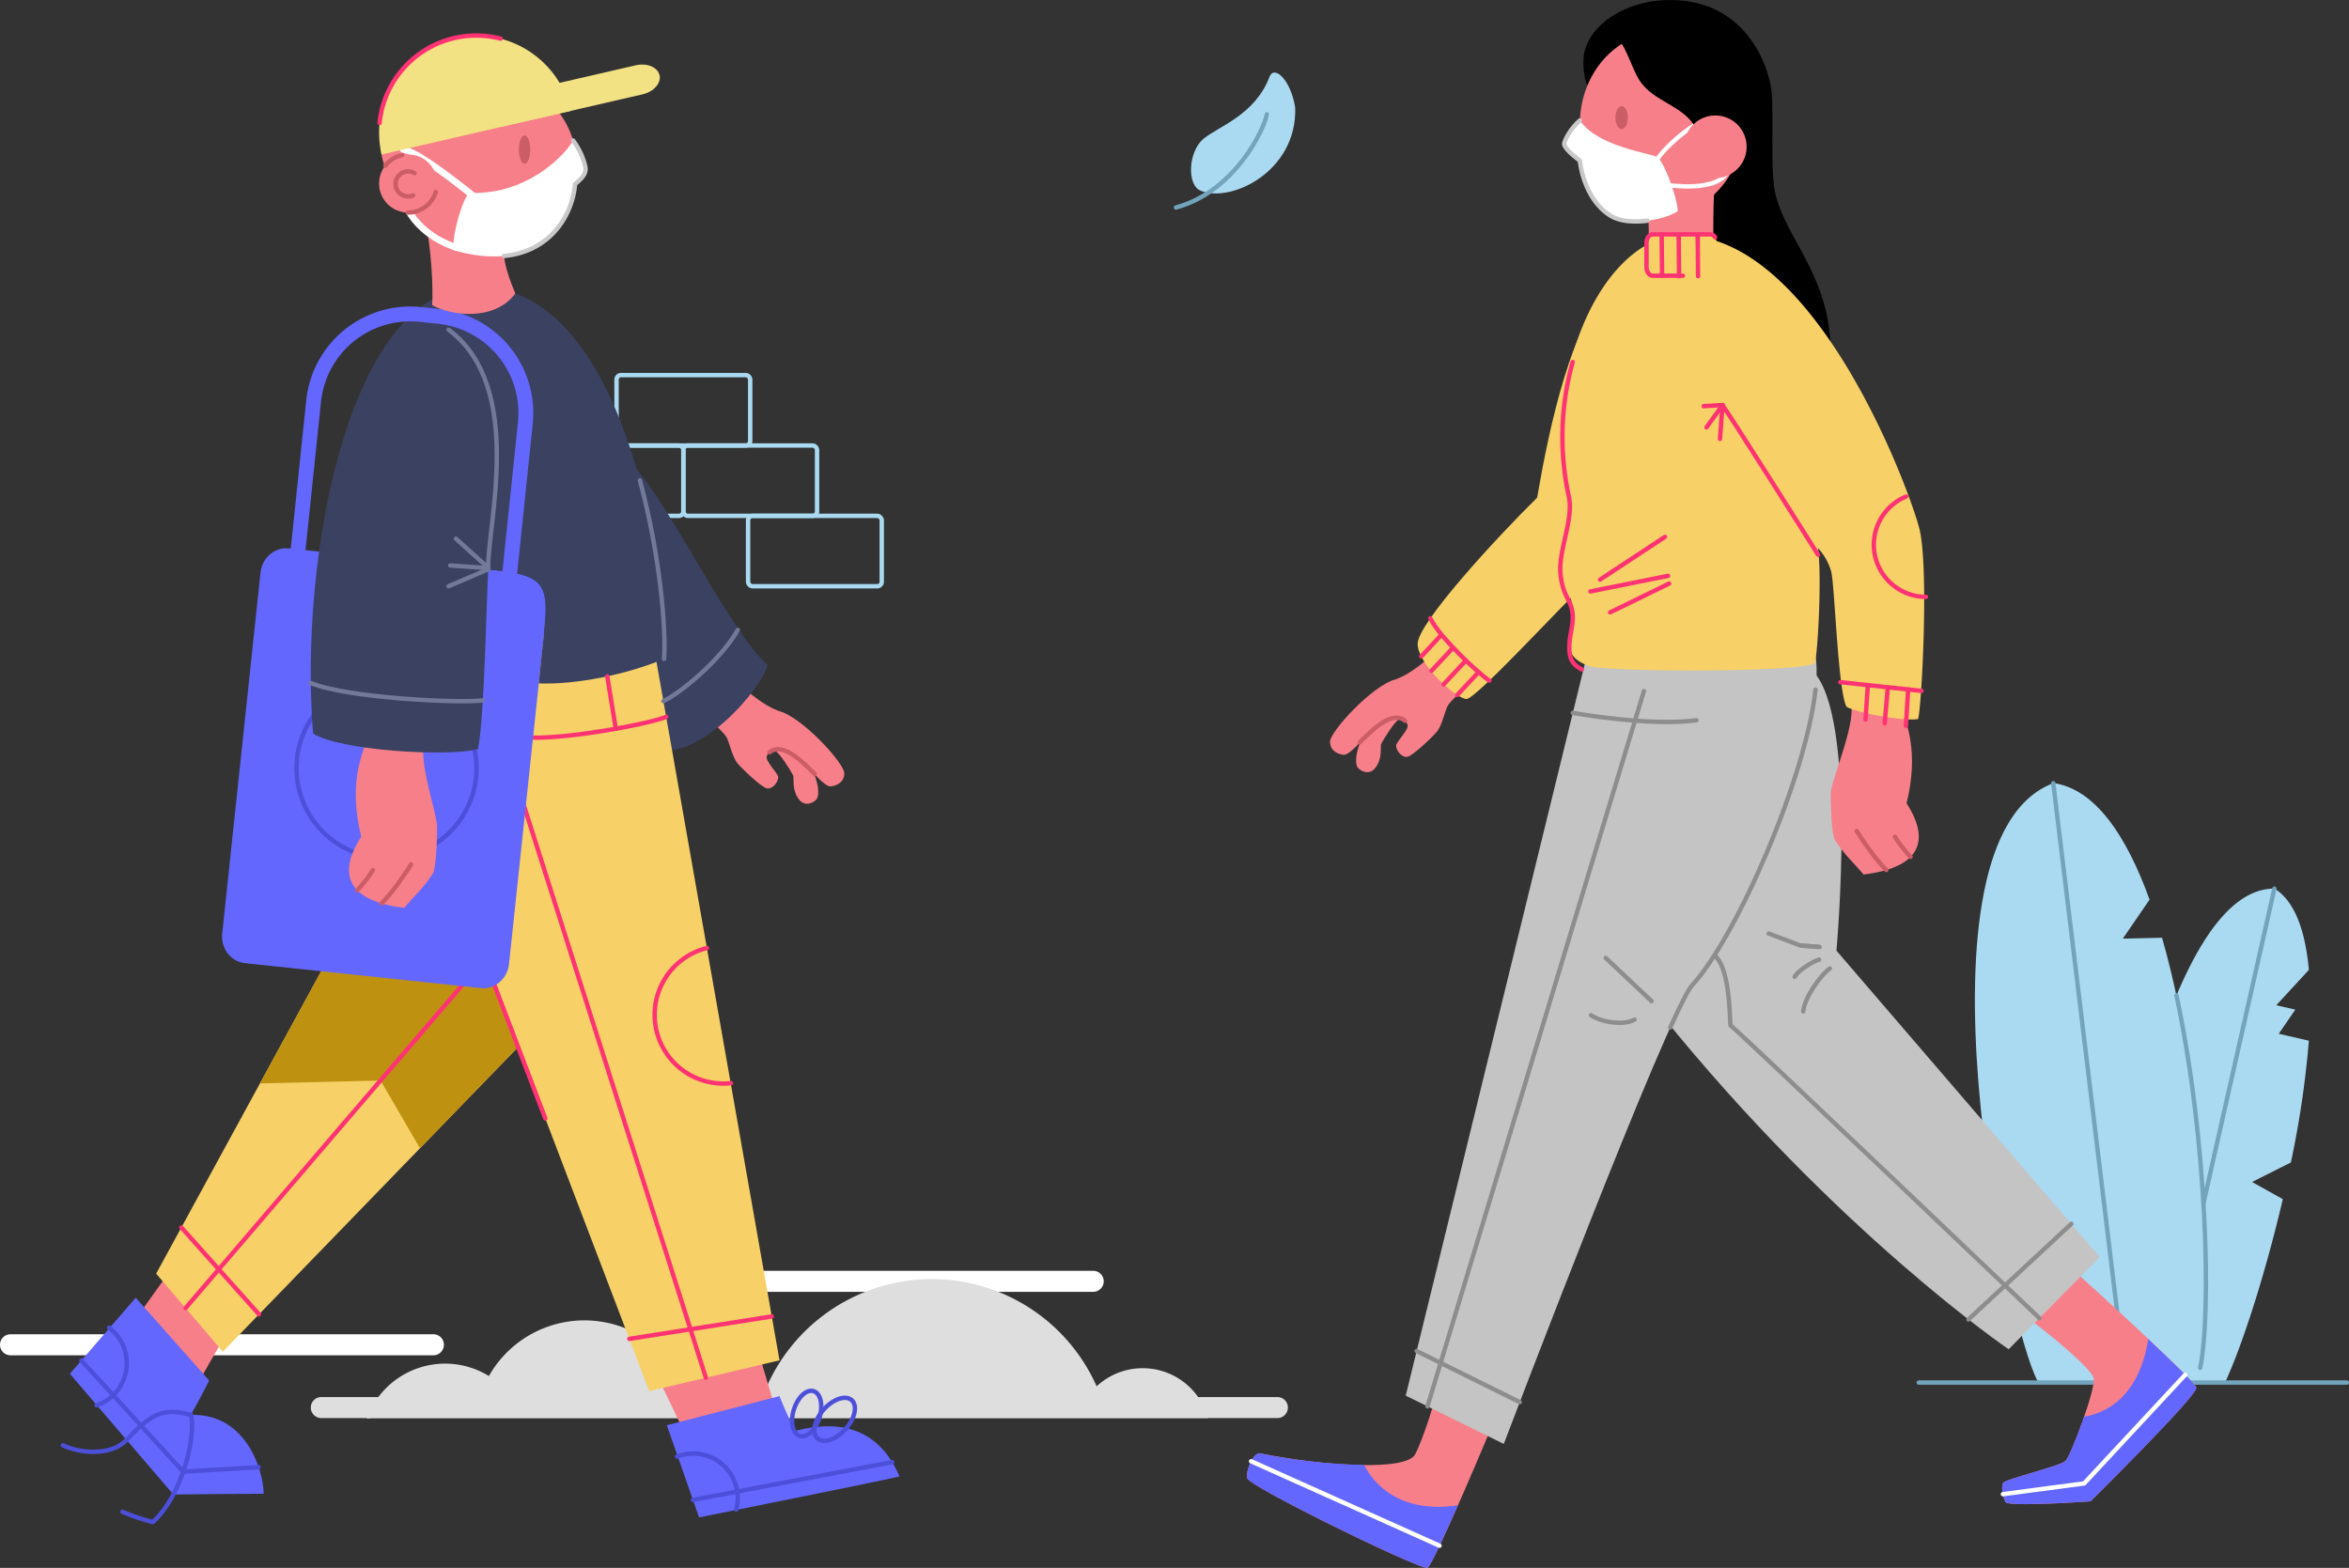 <svg id="katman_1" data-name="katman 1" xmlns="http://www.w3.org/2000/svg" xmlns:xlink="http://www.w3.org/1999/xlink" viewBox="0 0 1070.13 714.35"><rect x="0" y="0" width="1070.13" height="714.35" fill="#333333" stroke="none"/><defs><style>.cls-1,.cls-10,.cls-13,.cls-14,.cls-16,.cls-17,.cls-19,.cls-21,.cls-27,.cls-29,.cls-3,.cls-8{fill:none;}.cls-2{clip-path:url(#clip-path);}.cls-3{stroke:#aadaf1;}.cls-10,.cls-13,.cls-14,.cls-16,.cls-17,.cls-19,.cls-21,.cls-27,.cls-29,.cls-3,.cls-8{stroke-linecap:round;stroke-linejoin:round;}.cls-10,.cls-16,.cls-17,.cls-19,.cls-21,.cls-27,.cls-29,.cls-3,.cls-8{stroke-width:2px;}.cls-26,.cls-4{fill:#fff;}.cls-11,.cls-12,.cls-15,.cls-18,.cls-4,.cls-5,.cls-6,.cls-7,.cls-9{fill-rule:evenodd;}.cls-5{fill:#dedede;}.cls-22,.cls-6{fill:#f77f89;}.cls-23,.cls-7{fill:#6367fd;}.cls-8{stroke:#4c4fd9;}.cls-25,.cls-9{fill:#f7d167;}.cls-10{stroke:#ff3274;}.cls-11{fill:#bf9111;}.cls-12{fill:#3b4161;}.cls-13{stroke:#6367fd;stroke-width:6.77px;}.cls-14,.cls-27{stroke:#fff;}.cls-14{stroke-width:3.05px;}.cls-15,.cls-28{fill:#cb5d66;}.cls-16{stroke:#737999;}.cls-17{stroke:#cb5d66;}.cls-18{fill:#f2e283;}.cls-19{stroke:#c9c9c9;}.cls-20{fill:#aadaf1;}.cls-21{stroke:#72a5bd;}.cls-24{fill:#c4c4c4;}.cls-29{stroke:#8d8d8d;}</style><clipPath id="clip-path" transform="translate(-97.47 -235.99)"><rect class="cls-1" x="-209.63" y="-10.93" width="1200" height="1200"/></clipPath></defs><title>mask-man-woman</title><g class="cls-2"><rect class="cls-3" x="311.32" y="202.97" width="60.9" height="32.07" rx="2.03" ry="2.03"/><rect class="cls-3" x="280.87" y="170.9" width="60.9" height="32.07" rx="2.03" ry="2.03"/><rect class="cls-3" x="250.42" y="202.97" width="60.9" height="32.07" rx="2.03" ry="2.03"/><rect class="cls-3" x="340.8" y="235.04" width="60.9" height="32.07" rx="2.03" ry="2.03"/><path class="cls-4" d="M402.85,815H595.5a4.79,4.79,0,0,1,0,9.58H402.85a4.79,4.79,0,0,1,0-9.58" transform="translate(-97.47 -235.99)"/><path class="cls-4" d="M102.26,843.91H294.91a4.79,4.79,0,0,1,0,9.58H102.26a4.79,4.79,0,1,1,0-9.58" transform="translate(-97.47 -235.99)"/><path class="cls-5" d="M522,818.78a82.24,82.24,0,0,0-75.53,49.69,29.33,29.33,0,0,0-36.59-.19,50.05,50.05,0,0,0-89.69-5.34,38,38,0,0,0-55.66,19.4c.88-.05,1.71-.25,2.6-.25H647.78a30.81,30.81,0,0,0-50.71-14.47A82.19,82.19,0,0,0,522,818.78" transform="translate(-97.47 -235.99)"/><path class="cls-5" d="M243.85,872.52H679.4a4.79,4.79,0,1,1,0,9.58H243.85a4.79,4.79,0,1,1,0-9.58" transform="translate(-97.47 -235.99)"/><polygon class="cls-6" points="75.67 581.59 62.95 599.34 89.1 632.06 101.12 611.1 75.67 581.59"/><path class="cls-7" d="M159.3,827.27l-30,34.65,47.13,55s31.28-.35,41.17-.35c-.21-12-8.92-36.86-33.21-35.89,4.9-8.61,8.38-15.69,8.38-15.69Z" transform="translate(-97.47 -235.99)"/><path class="cls-8" d="M184.37,880.72c-13.57-4.19-19.74,1.26-29.26,11.36-6.65,7.07-20.51,6.46-29,2.41" transform="translate(-97.47 -235.99)"/><path class="cls-8" d="M153.27,924.8a92.87,92.87,0,0,0,13.81,4.67c12.42-11,19.77-37.11,17.44-48.76" transform="translate(-97.47 -235.99)"/><path class="cls-8" d="M147.18,840.91a20.29,20.29,0,0,1-5.66,35.37" transform="translate(-97.47 -235.99)"/><polyline class="cls-8" points="37.06 619.87 83.45 670.53 117.82 668.48"/><polygon class="cls-9" points="150.46 434.93 71.14 580.3 101.51 615.85 244.84 467.96 213.38 423.5 150.46 434.93"/><line class="cls-10" x1="118" y1="598.84" x2="82.62" y2="559.26"/><polygon class="cls-11" points="213.38 423.51 150.47 434.94 118.44 493.63 173.38 492.32 191.31 523.16 244.84 467.94 213.38 423.51"/><path class="cls-10" d="M182,832c32.5-38.07,132-154.09,132-154.09" transform="translate(-97.47 -235.99)"/><polygon class="cls-6" points="300.58 629.3 310.16 649.29 353.1 641.53 345.96 617.43 300.58 629.3"/><path class="cls-7" d="M401.26,885.36l14.68,42s84.86-17,91.32-18.66c-12-28.21-36.63-23.48-47.43-20.78a155.19,155.19,0,0,1-7.24-15.83Z" transform="translate(-97.47 -235.99)"/><path class="cls-8" d="M459.11,878.26c1.74-5.65,5.78-9.43,9-8.43s4.46,6.39,2.72,12-5.78,9.43-9,8.43S457.37,883.91,459.11,878.26Z" transform="translate(-97.47 -235.99)"/><path class="cls-8" d="M473.33,877.55c4.5-4.62,10.1-6.07,12.52-3.24s.72,8.86-3.78,13.48S472,893.85,469.56,891,468.83,882.16,473.33,877.55Z" transform="translate(-97.47 -235.99)"/><path class="cls-6" d="M434.18,547.78c5.32,4.3,10.84,9.42,17.93,12.1,10.6,2.57,30,23.83,30,28.42,0,4.33-3.87,5.8-6.28,6-2.08.13-6.51-4.67-7.63-6,1.93,4.39,3,10.35.91,12.23s-5.22,2.52-7.31.09c-3.46-4-2.61-8.53-2.93-11.19-1.7-3.26-6.33-10.49-8.29-11.36-1.37.06-3.43.55-3.82,2.73s4.7,7.09,5.27,9.13c0,2.58-2.83,5.87-5.27,5.22-2.78-.73-11.38-9.08-13.28-11.37-2.56-3.06-3.72-9.76-5.09-12s-6.69-7-7.68-8,8.13-20.22,13.44-15.92" transform="translate(-97.47 -235.99)"/><path class="cls-12" d="M381.08,443c19.11,16.22,47.71,80.14,66.09,95.87-1.92,9.88-32.37,46.64-53.88,37.87-27-11-26.64-146-12.21-133.74" transform="translate(-97.47 -235.99)"/><polygon class="cls-9" points="298.46 298.07 355.12 619.8 295.76 633.81 217.81 429.26 237.17 287.11 298.46 298.07"/><line class="cls-10" x1="248.43" y1="509.6" x2="220.56" y2="436.46"/><line class="cls-10" x1="321.57" y1="627.72" x2="230" y2="339.76"/><path class="cls-10" d="M401,562.6c-8,3.35-48.95,10.93-64.84,9.27" transform="translate(-97.47 -235.99)"/><path class="cls-7" d="M229,485.82l107.51,11.41c6.41.68,11,6.73,10.3,13.5L329.37,675.19c-.72,6.78-6.49,11.72-12.9,11L209,674.82c-6.41-.68-11-6.73-10.3-13.5l17.45-164.46c.72-6.77,6.5-11.72,12.91-11" transform="translate(-97.47 -235.99)"/><path class="cls-8" d="M232.55,586a41,41,0,1,1,41,41A41,41,0,0,1,232.55,586Z" transform="translate(-97.47 -235.99)"/><path class="cls-6" d="M270.91,302.08c0-10.21,5.75-18.48,12.85-18.48s12.86,8.27,12.86,18.48-5.76,18.49-12.86,18.49-12.85-8.28-12.85-18.49" transform="translate(-97.47 -235.99)"/><path class="cls-6" d="M278.15,311.79a41.07,41.07,0,1,1,41.06,41.06,41.06,41.06,0,0,1-41.06-41.06" transform="translate(-97.47 -235.99)"/><path class="cls-6" d="M264.25,573.86c-1.91,6.38-8.1,19.62-2.21,43.34-11.16,17.24-6,29.4,19.61,32.44,4.3-5.24,8.61-8.69,13.41-16.26,1.56-6.83,1.42-17.3,1.56-20.14.27-5.73-8.14-28.45-6.05-38.65s-24.41-7.1-26.32-.73" transform="translate(-97.47 -235.99)"/><path class="cls-12" d="M315.21,366.64c-59.08,0-81.57,124.15-75.11,203.59,12.24,7.72,61.13,10.74,75.11,7.06,3-13.94,4-72.33,4.68-81.82,32.62,3.2,27,8.24,23.05,51.91,17.05.59,39.9-4,57.05-11.18,2.35-29.93-15.24-169.56-84.78-169.56" transform="translate(-97.47 -235.99)"/><path class="cls-13" d="M232.55,493.35l7.8-74.65A44.27,44.27,0,0,1,289,379.27l8.37.88a44.27,44.27,0,0,1,39.43,48.63l-8,76.75" transform="translate(-97.47 -235.99)"/><path class="cls-6" d="M291,335.81c3.08,13.23,3.85,31.86,3.34,39.18,7.84,4.63,28.13,7.84,37.89-5.27-4.62-11.17-5.65-16.57-5.26-23S288,322.58,291,335.81" transform="translate(-97.47 -235.99)"/><path class="cls-4" d="M304.13,350c-.87-7.09,4.24-23.8,7.16-26.12,27.45,1,44.49-18.55,47.26-23.9A32.33,32.33,0,0,1,364,311.36c.71,2.72.09,4.63-4.56,8.53-1.18,16-15.73,41.48-55.35,30.1" transform="translate(-97.47 -235.99)"/><path class="cls-14" d="M313.45,325.55s-24.93-20.45-32.24-21.45" transform="translate(-97.47 -235.99)"/><path class="cls-15" d="M333.86,304.12c0-3.56,1.16-6.44,2.59-6.44s2.59,2.88,2.59,6.44-1.16,6.45-2.59,6.45-2.59-2.89-2.59-6.45" transform="translate(-97.47 -235.99)"/><path class="cls-16" d="M317.41,555.09c-9.51,1.38-61.25-.87-78.36-7.9" transform="translate(-97.47 -235.99)"/><path class="cls-16" d="M319.89,495.47c-.68-19.58,17.13-83.11-18.07-109.25" transform="translate(-97.47 -235.99)"/><line class="cls-16" x1="222.42" y1="259.37" x2="204.35" y2="267.1"/><line class="cls-16" x1="205.14" y1="257.64" x2="222.47" y2="258.86"/><line class="cls-16" x1="207.71" y1="245.45" x2="222.49" y2="258.73"/><path class="cls-16" d="M400,536.2c1-13.08-1.76-47.13-11-81.32" transform="translate(-97.47 -235.99)"/><path class="cls-16" d="M433.59,523c-8,14.12-27,29.37-33.91,32.4" transform="translate(-97.47 -235.99)"/><path class="cls-10" d="M378,568c-.85-5.06-3.87-23.85-3.87-23.85" transform="translate(-97.47 -235.99)"/><line class="cls-10" x1="351.59" y1="599.8" x2="286.7" y2="610.03"/><path class="cls-10" d="M430.46,729.5a33,33,0,0,1-3.46.19,31.33,31.33,0,0,1-7.46-61.75" transform="translate(-97.47 -235.99)"/><line class="cls-8" x1="315.67" y1="683.4" x2="406.44" y2="666.18"/><path class="cls-8" d="M405.88,899.66a20.3,20.3,0,0,1,27,24.11" transform="translate(-97.47 -235.99)"/><path class="cls-14" d="M304.56,348.49c-3.14-1.18-15.76-5.59-22.32-18.81" transform="translate(-97.47 -235.99)"/><path class="cls-6" d="M270.17,319.6a13.23,13.23,0,1,1,13.22,13.23,13.22,13.22,0,0,1-13.22-13.23" transform="translate(-97.47 -235.99)"/><path class="cls-17" d="M296,323.47a13.22,13.22,0,0,1-12.65,9.36" transform="translate(-97.47 -235.99)"/><path class="cls-17" d="M273,311.48a13.2,13.2,0,0,1,7.66-4.81" transform="translate(-97.47 -235.99)"/><path class="cls-18" d="M304.49,253.32a44.24,44.24,0,0,0-33.18,53.06l86.23-19.88a44.25,44.25,0,0,0-53.05-33.18" transform="translate(-97.47 -235.99)"/><path class="cls-18" d="M324.74,280.11l62.31-14.36c5.16-1.19,10,.81,10.88,4.47s-2.66,7.59-7.83,8.78l-62.31,14.36c-5.17,1.19-10-.81-10.88-4.47s2.66-7.59,7.83-8.78" transform="translate(-97.47 -235.99)"/><path class="cls-17" d="M260.22,641.6a61.11,61.11,0,0,0,7.13-9.17" transform="translate(-97.47 -235.99)"/><path class="cls-17" d="M271.26,647.6c4.2-4.06,10.35-12.64,13.5-17.77" transform="translate(-97.47 -235.99)"/><path class="cls-17" d="M448,578.78c6.3-5.23,16.13,5.49,20.6,9.81" transform="translate(-97.47 -235.99)"/><path class="cls-17" d="M285.68,325a5.62,5.62,0,0,1-2.29.48,5.7,5.7,0,1,1,2.92-10.59" transform="translate(-97.47 -235.99)"/><path class="cls-10" d="M325.53,253.6A44.27,44.27,0,0,0,270.39,292" transform="translate(-97.47 -235.99)"/><path class="cls-19" d="M358.55,300A32.33,32.33,0,0,1,364,311.36c.71,2.72.09,4.63-4.56,8.53-.92,12.43-9.87,30.52-32.31,32.72" transform="translate(-97.47 -235.99)"/></g><g id="Layer_2" data-name="Layer 2"><g id="Layer_1-2" data-name="Layer 1-2"><path class="cls-20" d="M1133.75,640.88c-55.7-.81-83.18,200.23-78.5,214.68,1.07,3.29,3.61,6.9,6.87,10.35h49c7.4-15.81,18-48,26.33-83.56l-14-7.82,17.68-8.9a443.4,443.4,0,0,0,8.2-55.47L1135.59,707l7.56-11-8.68-2,14.85-16.09C1147.72,660.45,1143.14,646.84,1133.75,640.88Z" transform="translate(-97.47 -235.99)"/><path class="cls-21" d="M1133.61,640.89l-50.71,225" transform="translate(-97.47 -235.99)"/><path class="cls-20" d="M1033,592.78c-68,25.34-20.8,248.45-7.23,272.47h71.94c.1-.19.25-.34.34-.53,8-16.27,6.06-126.36-15.62-201.47l-17.88.41,12.2-17.78C1066.22,616.71,1051.94,595.48,1033,592.78Z" transform="translate(-97.47 -235.99)"/><path class="cls-21" d="M971.6,865.92h195" transform="translate(-97.47 -235.99)"/><path class="cls-21" d="M1032.88,592.85l32.93,272.54" transform="translate(-97.47 -235.99)"/><path class="cls-22" d="M1021.92,837c7,5.08,28.19,22.21,29.34,26.86s-10.42,35.62-12.9,37.86-27.06,8.19-28.23,9.78-.23,6.45.94,8.84,38.77-.31,38.77-.31,48.81-48.22,48.2-51.8-55.37-53-55.37-53S1014.94,831.92,1021.92,837Z" transform="translate(-97.47 -235.99)"/><path class="cls-23" d="M1076.13,846.11c-1.87,12.64-8.49,31.71-29.24,35.38-3.22,9.38-7.18,19-8.54,20.22-2.48,2.23-27,8.19-28.22,9.78s-.21,6.45.94,8.84,38.76-.31,38.76-.31,48.84-48.2,48.22-51.78C1097.79,866.73,1087.45,856.75,1076.13,846.11Z" transform="translate(-97.47 -235.99)"/><path class="cls-22" d="M779.7,879.41c-2.48,6.58-29.07,69.58-31.89,70.9s-81.59-37.1-82.19-40.89,3-11.83,5.84-11.25c30.09,6,66.7,8.05,70.69.46s9.12-25.23,9.12-25.23S782.22,872.88,779.7,879.41Z" transform="translate(-97.47 -235.99)"/><path class="cls-23" d="M671.45,898.17c-2.88-.57-6.47,7.47-5.84,11.25S745,951.66,747.8,950.3c1.25-.61,7.39-13.86,13.84-28.47-24.31,3.67-37.24-7.72-42.72-18.37A268.58,268.58,0,0,1,671.45,898.17Z" transform="translate(-97.47 -235.99)"/><path class="cls-24" d="M854.13,698.06c80.34,99.61,158.41,152.68,158.41,152.68l41.56-42-120-139.62s9.84-107.78-11-127.55S803.61,635.43,854.13,698.06Z" transform="translate(-97.47 -235.99)"/><path class="cls-24" d="M820.28,535.12l-82.4,336.76,44.67,22s74.81-197,85.87-209c22.76-24.65,59.7-113.3,56.47-147.61S820.28,535.12,820.28,535.12Z" transform="translate(-97.47 -235.99)"/><path class="cls-22" d="M963.83,558.65c1.91,6.37,8.1,19.62,2.21,43.33,11.16,17.25,6,29.4-19.61,32.45-4.3-5.25-8.62-8.7-13.41-16.27-1.56-6.82-1.42-17.29-1.56-20.13-.27-5.74,11.39-31.13,9.3-41.33S961.91,552.27,963.83,558.65Z" transform="translate(-97.47 -235.99)"/><path class="cls-17" d="M967.86,626.39a60.9,60.9,0,0,1-7.13-9.17" transform="translate(-97.47 -235.99)"/><path class="cls-17" d="M956.81,632.38c-4.2-4.06-10.34-12.63-13.49-17.77" transform="translate(-97.47 -235.99)"/><path class="cls-22" d="M751.32,533.39c-5.32,4.31-10.84,9.43-17.93,12.11-10.6,2.56-30,23.83-30,28.41,0,4.34,3.87,5.8,6.28,6,2.08.13,6.51-4.68,7.63-6-1.93,4.4-3,10.36-.91,12.23s5.22,2.52,7.31.1c3.46-4,2.61-8.54,2.93-11.2,1.7-3.25,6.33-10.48,8.29-11.36,1.37.07,3.43.55,3.82,2.74s-4.7,7.08-5.27,9.12c0,2.59,2.82,5.88,5.27,5.23,2.78-.74,11.38-9.09,13.28-11.37,2.56-3.07,3.72-9.77,5.09-12s6.69-7,7.68-8S756.63,529.09,751.32,533.39Z" transform="translate(-97.47 -235.99)"/><path class="cls-17" d="M737.54,564.4c-6.3-5.23-16.13,5.48-20.6,9.8" transform="translate(-97.47 -235.99)"/><path class="cls-25" d="M833.91,362c-20.6,19.69-30.69,69-36.17,100.74-18.07,17.78-54.46,57.15-54.43,66.6s17.79,25.23,22.31,25.12,46.6-46.16,53.14-51.54S838.82,357.28,833.91,362Z" transform="translate(-97.47 -235.99)"/><path d="M826.29,281c-2.77-2.49-7.47-3.45-7.47-17.15,0-14.59,17.4-27.85,39.56-27.85,34.8,0,44.91,30.52,46.11,41.31s-.69,36.32,1.73,46.69c4.86,21.22,25.27,37.6,25.27,73.06,0,10.78-46.76,1.44-55.13.19s-18.14-56.76-18.14-56.76S829.06,283.48,826.29,281Z" transform="translate(-97.47 -235.99)"/><path class="cls-22" d="M879.44,313.62c-1.67,6.74-1.91,35.57-.67,45.19-5.67,4.07-26.77,3.6-31.17-.81,1.33-11.88,1.33-22.45,0-27.59S881.11,306.88,879.44,313.62Z" transform="translate(-97.47 -235.99)"/><path class="cls-22" d="M817.22,292.47c0-23.08,16.7-41.79,37.31-41.79s37.31,18.71,37.31,41.79-16.7,41.78-37.31,41.78S817.22,315.54,817.22,292.47Z" transform="translate(-97.47 -235.99)"/><path class="cls-26" d="M861.84,332.05c-.55-7.14-6.42-22.65-9.48-24.5s-27.08-4.69-35.14-16.69c-4.1,3.39-7.46,9.69-7.13,11,.68,2.71,7.11,7.3,7.11,7.3s1.45,17.38,14,25.13C840.27,339.91,858.22,335.32,861.84,332.05Z" transform="translate(-97.47 -235.99)"/><path class="cls-27" d="M851.57,309.87c4.19-7,15.41-16.16,21.38-18.72" transform="translate(-97.47 -235.99)"/><path class="cls-27" d="M857.08,320.3s23.75,3.63,27.6-6.68" transform="translate(-97.47 -235.99)"/><path d="M834.07,253.31c4.89,4.42,7,15.46,11.52,21,7.25,9,21.19,10.53,25.48,22.4S897.81,299,897.81,299l-2.88-28.22L878.3,253.38,852.44,246S829.22,248.88,834.07,253.31Z" transform="translate(-97.47 -235.99)"/><path class="cls-22" d="M864.66,302.86a14.26,14.26,0,1,1,14.26,14.26h0A14.27,14.27,0,0,1,864.66,302.86Z" transform="translate(-97.47 -235.99)"/><path class="cls-28" d="M833.4,289.57c0-2.89,1.27-5.23,2.83-5.23s2.84,2.34,2.84,5.23-1.27,5.23-2.84,5.23S833.4,292.46,833.4,289.57Z" transform="translate(-97.47 -235.99)"/><path class="cls-25" d="M863.55,343.18c61.23,0,103.89,116.1,108.33,133.71s1,81.82-.59,86.7c-6.07,1.19-28-2.83-32.56-5.57-4-6.68-5.47-57.31-7.1-61.9a26.13,26.13,0,0,0-5.92-10.36c1.78,13.62-.15,47.06-1.33,51.94s-96.22,4.65-103.43,1.63c-4.52-1.89-7.71-3.86-8.35-8.42-1-7.53,2.06-12.51,1.23-18.8s-4.36-7.26-5.43-17.5c-1.11-10.72,6.12-25,3.75-35.58C799.63,403.06,829.65,343.18,863.55,343.18Z" transform="translate(-97.47 -235.99)"/><path class="cls-25" d="M850.38,342.8h26.3c1.55,0,2.81,1.78,2.81,4v10.86c0,2.19-1.26,4-2.81,4h-26.3c-1.56,0-2.82-1.78-2.82-4V346.77C847.56,344.58,848.82,342.8,850.38,342.8Z" transform="translate(-97.47 -235.99)"/><path class="cls-29" d="M747.79,876.76l98.6-325.9" transform="translate(-97.47 -235.99)"/><path class="cls-29" d="M789.84,874.84l-47-23.28" transform="translate(-97.47 -235.99)"/><path class="cls-29" d="M842.11,700.56c-4.77,2.75-14.91,1.29-19.85-2" transform="translate(-97.47 -235.99)"/><path class="cls-29" d="M829,672.46l20.87,19.67" transform="translate(-97.47 -235.99)"/><path class="cls-29" d="M858.38,704.16c4.67-10.32,8.22-17.32,10-19.29,20.29-22,51.86-94.83,56.18-134.69" transform="translate(-97.47 -235.99)"/><path class="cls-29" d="M1026.55,836.57S892.05,708.17,885.8,703.14c-.4-9-1-26.53-7.23-31.91" transform="translate(-97.47 -235.99)"/><path class="cls-29" d="M931.12,677.25c-4.31,3-11.68,13.48-12.16,19.56" transform="translate(-97.47 -235.99)"/><path class="cls-29" d="M926.22,673.19c-2.41.68-9.37,4.64-11.15,7.85" transform="translate(-97.47 -235.99)"/><path class="cls-29" d="M926.43,667.44l-8.73-.65-14.48-5.47" transform="translate(-97.47 -235.99)"/><path class="cls-29" d="M926.13,667.42l-8-.6" transform="translate(-97.47 -235.99)"/><path class="cls-29" d="M1041.1,793.59l-46.88,43.58" transform="translate(-97.47 -235.99)"/><path class="cls-29" d="M814,560.8s34.81,6.3,56.33,3.36" transform="translate(-97.47 -235.99)"/><path class="cls-10" d="M818.08,541c-3-1.59-5-3.56-5.48-7.09-1-7.52,2.06-12.51,1.23-18.79s-4.36-7.26-5.43-17.5c-1.11-10.72,6.12-25,3.75-35.58a127.27,127.27,0,0,1,1.78-61.11" transform="translate(-97.47 -235.99)"/><path class="cls-10" d="M776,546.07c-3.66-2.09-22.42-19.18-26.91-28.36" transform="translate(-97.47 -235.99)"/><path class="cls-10" d="M771.07,542.22l-9.71,10.41" transform="translate(-97.47 -235.99)"/><path class="cls-10" d="M764.83,537.41l-9.7,10.42" transform="translate(-97.47 -235.99)"/><path class="cls-10" d="M758.77,531.81l-9.17,9.84" transform="translate(-97.47 -235.99)"/><path class="cls-10" d="M753.92,525.46,745,535.05" transform="translate(-97.47 -235.99)"/><path class="cls-10" d="M972.86,550.79l-37-4" transform="translate(-97.47 -235.99)"/><path class="cls-10" d="M966.75,550.13l-1,16.57" transform="translate(-97.47 -235.99)"/><path class="cls-10" d="M957.5,549.12l-1.42,16.42" transform="translate(-97.47 -235.99)"/><path class="cls-10" d="M948.4,548.13l-1.07,15.68" transform="translate(-97.47 -235.99)"/><path class="cls-10" d="M974.86,507.93a23.75,23.75,0,0,1-9-45.72" transform="translate(-97.47 -235.99)"/><path class="cls-10" d="M925.72,488.76c-3.28-5.38-41.46-65.62-43.44-68" transform="translate(-97.47 -235.99)"/><path class="cls-10" d="M873.62,421.05l8.7-.52" transform="translate(-97.47 -235.99)"/><path class="cls-10" d="M874.89,430.71l7.33-10.17" transform="translate(-97.47 -235.99)"/><path class="cls-10" d="M881.05,436l1.13-15.3" transform="translate(-97.47 -235.99)"/><path class="cls-10" d="M831,515l26.85-13.11" transform="translate(-97.47 -235.99)"/><path class="cls-10" d="M857.4,498.35,822,505.46" transform="translate(-97.47 -235.99)"/><path class="cls-10" d="M826.4,500.08,856,480.58" transform="translate(-97.47 -235.99)"/><path class="cls-10" d="M864.11,361.6H850.38c-1.56,0-2.82-1.78-2.82-4V346.77c0-2.19,1.26-4,2.82-4h26.3a2.55,2.55,0,0,1,2.13,1.38" transform="translate(-97.47 -235.99)"/><path class="cls-10" d="M854.48,342.8l.18,18.8" transform="translate(-97.47 -235.99)"/><path class="cls-10" d="M862.22,343.06l.09,9.14.09,9.66" transform="translate(-97.47 -235.99)"/><path class="cls-10" d="M870.88,343.06l.09,9.14.09,9.66" transform="translate(-97.47 -235.99)"/><path class="cls-27" d="M753.27,940.25l-85.85-38.49" transform="translate(-97.47 -235.99)"/><path class="cls-27" d="M1093,862.37l-46.06,49.5-37,4.89" transform="translate(-97.47 -235.99)"/><path class="cls-20" d="M644.4,322.86c-6.35-2.68-5.55-17.74,1.2-23.51s23.7-10.76,30.37-28.74c2.42-4.89,9.65,2.23,11.54,14.38C688.56,313.9,658.33,328.74,644.4,322.86Z" transform="translate(-97.47 -235.99)"/><path class="cls-21" d="M674.6,288.06c-1,6.38-14.38,35.14-41.38,42.46" transform="translate(-97.47 -235.99)"/><path class="cls-19" d="M817.22,290.86c-4.1,3.39-7.46,9.69-7.13,11,.68,2.71,7.11,7.3,7.11,7.3s1.45,17.38,14,25.13c4.41,2.72,10.91,3,16.85,2.25" transform="translate(-97.47 -235.99)"/><path class="cls-21" d="M1099.79,859.21c5.15-24.47,3.3-103.82-10.79-169.66" transform="translate(-97.47 -235.99)"/></g></g></svg>